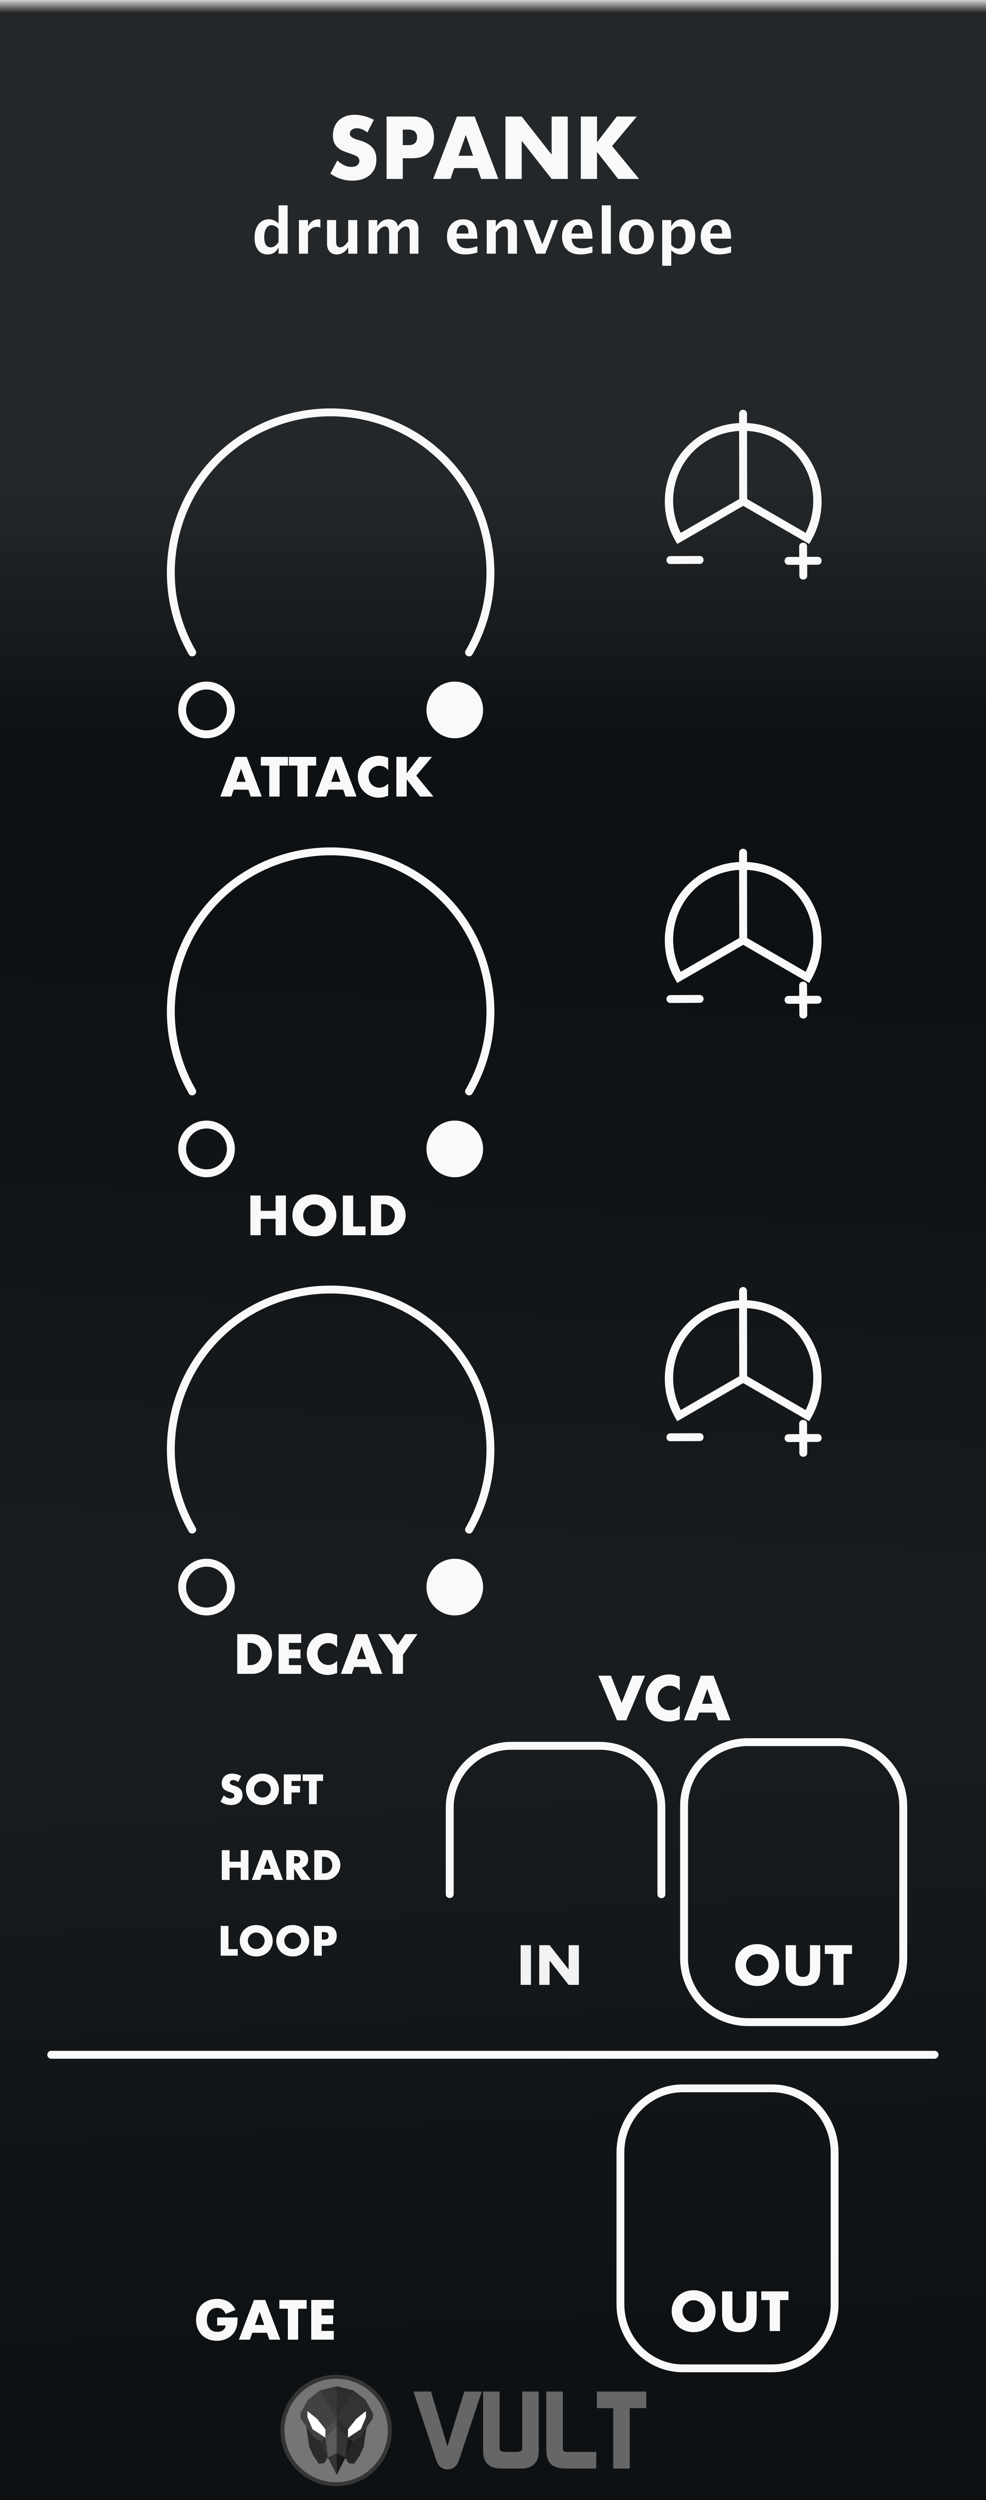 <svg width="150px" height="380px" version="1.1" xmlns="http://www.w3.org/2000/svg" xmlns:xlink="http://www.w3.org/1999/xlink" xml:space="preserve" xmlns:serif="http://www.serif.com/" style="fill-rule:evenodd;clip-rule:evenodd;stroke-linecap:round;stroke-miterlimit:10;">
  <rect width="100%" height="100%" fill="#808080" stroke="none"/>
  <defs>
    <linearGradient id="_Linear1" x1="0" y1="0" x2="1" y2="0" gradientUnits="userSpaceOnUse" gradientTransform="matrix(0.007,-37.899,37.899,0.007,75.283,112.195)">
      <stop offset="0" style="stop-color:rgb(13,13,13);stop-opacity:1"/>
      <stop offset="1" style="stop-color:rgb(38,38,38);stop-opacity:1"/>
    </linearGradient>
    <linearGradient id="_Linear2" x1="0" y1="0" x2="1" y2="0" gradientUnits="userSpaceOnUse" gradientTransform="matrix(-4.88,-92.58,92.58,-4.88,277.54,345.91)">
      <stop offset="0" style="stop-color:rgb(13,13,13);stop-opacity:1"/>
      <stop offset="1" style="stop-color:rgb(25,25,25);stop-opacity:1"/>
    </linearGradient>
    <linearGradient id="_Linear3" x1="0" y1="0" x2="1" y2="0" gradientUnits="userSpaceOnUse" gradientTransform="matrix(-4.75,94.86,-94.86,-4.75,277.54,158.47)">
      <stop offset="0" style="stop-color:rgb(13,13,13);stop-opacity:1"/>
      <stop offset="1" style="stop-color:rgb(25,25,25);stop-opacity:1"/>
    </linearGradient>
    <linearGradient id="_Linear4" x1="0" y1="0" x2="1" y2="0" gradientUnits="userSpaceOnUse" gradientTransform="matrix(1.15392e-16,-1.885,1.885,1.15392e-16,56.519,1.936)">
      <stop offset="0" style="stop-color:rgb(38,38,38);stop-opacity:1"/>
      <stop offset="1" style="stop-color:rgb(204,204,204);stop-opacity:1"/>
    </linearGradient>
  </defs>
  <g id="Panel">
    <g>
      <rect x="0" y="0" width="150" height="380" style="fill:url(#_Linear1);"/>
      <rect x="0" y="253.33" width="150" height="126.67" style="fill:url(#_Linear2);"/>
      <rect x="0" y="126.67" width="150" height="126.67" style="fill:url(#_Linear3);"/>
      <rect x="0" y="0" width="150" height="380" style="fill:rgb(16,53,80);fill-opacity:0.1;"/>
      <rect x="0" y="0" width="150" height="2" style="fill:url(#_Linear4);"/>
    </g>
    <g>
      <path d="M62.9,363.496l3.443,10.383c0.322,0.968 0.909,1.451 1.756,1.451c0.835,0 1.414,-0.476 1.737,-1.435l3.46,-10.398l-2.66,0l-2.574,8.318l-2.49,-8.318l-2.672,-0.001Zm10.598,0l0,8.793c0,0.736 0.078,1.265 0.234,1.588c0.423,0.881 1.214,1.32 2.373,1.32l3.243,0c1.126,0 1.912,-0.429 2.357,-1.287c0.168,-0.324 0.25,-0.87 0.25,-1.639l0,-8.775l-2.506,0l0,8.658l-0.018,0.084c-0.056,0.29 -0.34,0.436 -0.853,0.436l-1.705,0c-0.535,0 -0.826,-0.157 -0.87,-0.469l0,-8.709l-2.505,0Zm9.611,0l0,8.842c0,0.914 0.19,1.598 0.569,2.049c0.378,0.452 1.019,0.717 1.922,0.795c0.123,0.011 0.268,0.015 0.435,0.015l4.664,0l0.016,-2.523l-4.463,0c-0.424,0 -0.634,-0.178 -0.634,-0.535l0,-8.643l-2.509,0Zm7.69,0l0,2.525l2.49,0l0,9.176l2.508,0l0,-9.176l2.523,0l0,-2.525l-7.521,0Z" style="fill:rgb(102,102,102);fill-rule:nonzero;"/>
      <path d="M59.3,369.416c0,-4.509 -3.655,-8.165 -8.164,-8.165c-4.509,0 -8.165,3.656 -8.165,8.165c0,4.509 3.656,8.165 8.165,8.165c4.509,0 8.164,-3.656 8.164,-8.165Z" style="fill:rgb(117,117,117);fill-rule:nonzero;stroke:rgb(53,53,53);stroke-width:0.61px;"/>
      <g>
        <path d="M49.32,374.389l0.553,-0.89l-1.064,-2.393l-2.216,-2.284l0.46,3.101l0.597,1.28l0.833,1.263l0.837,-0.077Z" style="fill:rgb(43,43,43);fill-rule:nonzero;"/>
        <path d="M53.05,374.399l-0.553,-0.891l1.064,-2.393l2.216,-2.284l-0.46,3.101l-0.597,1.28l-0.833,1.264l-0.837,-0.077Z" style="fill:rgb(38,38,38);fill-rule:nonzero;"/>
        <path d="M48.64,363.359l2.584,-0.661l0,13.448l-1.349,-2.651l-1.061,-2.385l-1.022,-0.581l-2.052,-2.921l-0.057,-0.775l1.148,-2.067l1.809,-1.407Z" style="fill:rgb(66,66,66);fill-rule:nonzero;"/>
        <path d="M53.8,363.359l-2.584,-0.66l0,13.448l1.35,-2.651l1.06,-2.385l1.023,-0.581l2.051,-2.921l0.058,-0.775l-1.149,-2.068l-1.809,-1.407Z" style="fill:rgb(51,51,51);fill-rule:nonzero;"/>
        <path d="M49.5,369.239l1.723,-1.685l0,1.23l-1.723,1.718l0,-1.263" style="fill:rgb(76,76,76);fill-rule:nonzero;"/>
        <path d="M51.22,368.779l-1.723,1.718l0.377,3.004l1.346,2.643l0,-7.365Z" style="fill:rgb(91,91,91);fill-rule:nonzero;"/>
        <path d="M51.22,376.149l-1.346,-2.643l1.346,-0.635l0,3.278Z" style="fill:rgb(51,51,51);fill-rule:nonzero;"/>
        <path d="M49.5,370.499l0,-1.264l-1.249,-1.579l-1.477,-1.19l-0.001,0.932l0.775,1.823l1.952,1.278Z" style="fill:white;fill-rule:nonzero;"/>
        <path d="M52.94,369.239l-1.722,-1.684l0,1.23l1.722,1.718l0,-1.264" style="fill:rgb(45,45,45);fill-rule:nonzero;"/>
        <path d="M51.22,368.779l1.722,1.718l-0.376,3.004l-1.347,2.643l0.001,-7.365Z" style="fill:rgb(53,53,53);fill-rule:nonzero;"/>
        <path d="M51.22,376.149l1.347,-2.643l-1.346,-0.635l-0.001,3.278Z" style="fill:rgb(25,25,25);fill-rule:nonzero;"/>
        <path d="M52.94,370.499l0,-1.264l1.249,-1.579l1.478,-1.19l0.001,0.932l-0.775,1.823l-1.953,1.278Z" style="fill:white;fill-rule:nonzero;"/>
        <path d="M48.65,363.339l2.566,4.216l-0.005,-4.87" style="fill:rgb(56,56,56);fill-rule:nonzero;"/>
        <path d="M53.78,363.339l-2.566,4.215l0.006,-4.87" style="fill:rgb(45,45,45);fill-rule:nonzero;"/>
        <path d="M48.81,371.109l0.688,-0.61l0.375,3.006l-1.063,-2.396Z" style="fill:rgb(51,51,51);fill-rule:nonzero;"/>
        <path d="M53.63,371.129l-0.688,-0.61l-0.375,3.006l1.063,-2.396Z" style="fill:rgb(28,28,28);fill-rule:nonzero;"/>
      </g>
    </g>
    <path d="M117.468,317.41c5.235,0 9.499,4.364 9.499,9.723l0,23.115c0,5.359 -4.264,9.72 -9.499,9.72l-13.584,0c-5.237,0 -9.498,-4.361 -9.498,-9.72l0,-23.115c0,-5.359 4.261,-9.723 9.498,-9.723l13.584,0Z" style="fill:none;stroke:rgb(249,249,249);stroke-width:1.19px;stroke-miterlimit:4;"/>
    <g>
      <path d="M50.3,195.4c-5.706,0 -11.412,1.934 -16.027,5.805c-9.229,7.745 -11.587,21.128 -5.564,31.564c0.391,0.722 1.468,0.101 1.039,-0.6c-5.733,-9.934 -3.488,-22.672 5.296,-30.045c8.786,-7.369 21.725,-7.369 30.511,0c8.785,7.373 11.029,20.111 5.296,30.045c-0.429,0.701 0.648,1.322 1.039,0.6c6.023,-10.436 3.666,-23.819 -5.564,-31.564c-4.615,-3.871 -10.32,-5.805 -16.025,-5.805l-0.001,0Zm-18.883,41.52c-2.371,0 -4.307,1.936 -4.307,4.307c0,2.371 1.936,4.304 4.307,4.304c2.371,0 4.307,-1.933 4.307,-4.304c0,-2.371 -1.936,-4.307 -4.307,-4.307Zm37.766,0c-2.371,0 -4.305,1.934 -4.305,4.305c0,2.371 1.934,4.306 4.305,4.306c2.371,0 4.307,-1.935 4.307,-4.306c0,-2.371 -1.936,-4.305 -4.307,-4.305Zm-37.766,1.199c1.722,0 3.105,1.385 3.105,3.108c0,1.722 -1.383,3.105 -3.105,3.105c-1.723,0 -3.106,-1.383 -3.106,-3.105c0,-1.723 1.383,-3.108 3.106,-3.108Z" style="fill:rgb(249,249,249);fill-rule:nonzero;"/>
      <path d="M113.03,195.61c-0.332,0.006 -0.596,0.28 -0.59,0.611l0,1.409c-2.52,0.129 -5.006,1.042 -7.047,2.755c-4.419,3.708 -5.55,10.112 -2.668,15.105l0.301,0.52l10.035,-5.793l10.035,5.793l0.301,-0.52c2.882,-4.993 1.752,-11.398 -2.668,-15.105c-2.052,-1.722 -4.555,-2.636 -7.09,-2.757l0,-1.411c0,-0.338 -0.271,-0.612 -0.609,-0.607l0,0Zm-0.586,3.219l0.019,10.35l-8.902,5.14c-2.21,-4.402 -1.209,-9.813 2.605,-13.014c1.819,-1.527 4.032,-2.348 6.278,-2.476l0,0Zm1.199,0c2.26,0.121 4.488,0.94 6.317,2.476c3.815,3.201 4.813,8.612 2.603,13.014l-8.902,-5.14l-0.018,-10.35Zm7.933,17.562l0.01,1.582l-1.606,0.008c-0.831,-0.028 -0.825,1.235 0.01,1.199l1.606,-0.008l0.01,1.629c-0.026,0.831 1.236,0.822 1.199,-0.008l-0.01,-1.625l1.603,-0.008c0.801,-0.004 0.795,-1.205 -0.01,-1.201l-1.605,0.008l-0.01,-1.584c0,-0.771 -1.197,-0.756 -1.197,0.008l0,0Zm-15.172,1.445l-4.415,0.02c-0.8,0.004 -0.794,1.205 0.01,1.201l4.415,-0.022c0.83,0.028 0.824,-1.235 -0.01,-1.199Z" style="fill:rgb(249,249,249);fill-rule:nonzero;"/>
      <path d="M50.3,62.077c-5.706,0 -11.412,1.934 -16.027,5.805c-9.229,7.745 -11.587,21.128 -5.564,31.564c0.391,0.722 1.468,0.101 1.039,-0.6c-5.733,-9.934 -3.488,-22.672 5.296,-30.045c8.786,-7.369 21.725,-7.369 30.511,0c8.785,7.373 11.029,20.111 5.296,30.045c-0.429,0.701 0.648,1.322 1.039,0.6c6.023,-10.436 3.666,-23.819 -5.564,-31.564c-4.615,-3.871 -10.32,-5.805 -16.025,-5.805l-0.001,0Zm-18.883,41.52c-2.371,0 -4.307,1.936 -4.307,4.307c0,2.371 1.936,4.304 4.307,4.304c2.371,0 4.307,-1.933 4.307,-4.304c0,-2.371 -1.936,-4.307 -4.307,-4.307Zm37.766,0c-2.371,0 -4.305,1.934 -4.305,4.305c0,2.371 1.934,4.306 4.305,4.306c2.371,0 4.307,-1.935 4.307,-4.306c0,-2.371 -1.936,-4.305 -4.307,-4.305Zm-37.766,1.199c1.722,0 3.105,1.385 3.105,3.108c0,1.722 -1.383,3.105 -3.105,3.105c-1.723,0 -3.106,-1.383 -3.106,-3.105c0,-1.723 1.383,-3.108 3.106,-3.108Z" style="fill:rgb(249,249,249);fill-rule:nonzero;"/>
      <path d="M113.03,62.28c-0.332,0.006 -0.596,0.279 -0.59,0.611l0,1.409c-2.52,0.129 -5.006,1.042 -7.047,2.755c-4.419,3.708 -5.55,10.112 -2.668,15.105l0.301,0.52l10.035,-5.793l10.035,5.793l0.301,-0.52c2.882,-4.993 1.752,-11.398 -2.668,-15.105c-2.052,-1.722 -4.555,-2.636 -7.09,-2.757l0,-1.411c0,-0.338 -0.271,-0.612 -0.609,-0.607l0,0Zm-0.586,3.219l0.019,10.35l-8.902,5.14c-2.21,-4.402 -1.209,-9.813 2.605,-13.014c1.819,-1.527 4.032,-2.348 6.278,-2.476l0,0Zm1.199,0c2.26,0.121 4.488,0.94 6.317,2.476c3.815,3.201 4.813,8.612 2.603,13.014l-8.902,-5.14l-0.018,-10.35Zm7.933,17.562l0.01,1.582l-1.606,0.008c-0.831,-0.028 -0.825,1.235 0.01,1.199l1.606,-0.008l0.01,1.629c-0.026,0.831 1.236,0.822 1.199,-0.008l-0.01,-1.625l1.603,-0.008c0.801,-0.004 0.795,-1.205 -0.01,-1.201l-1.605,0.008l-0.01,-1.584c0,-0.771 -1.197,-0.756 -1.197,0.008l0,0Zm-15.172,1.445l-4.415,0.02c-0.8,0.004 -0.794,1.205 0.01,1.201l4.415,-0.022c0.83,0.028 0.824,-1.235 -0.01,-1.199Z" style="fill:rgb(249,249,249);fill-rule:nonzero;"/>
    </g>
    <g>
      <path d="M42.375,38.559l0,-0.963c-0.353,0.72 -0.911,1.08 -1.671,1.08c-0.615,0 -1.097,-0.226 -1.448,-0.676c-0.35,-0.45 -0.526,-1.069 -0.526,-1.857c0,-0.857 0.198,-1.539 0.594,-2.049c0.395,-0.509 0.926,-0.763 1.595,-0.763c0.533,0 1.019,0.211 1.456,0.633l0,-2.756l1.383,0l0,7.351l-1.383,0Zm0,-3.775c-0.332,-0.373 -0.687,-0.56 -1.066,-0.56c-0.339,0 -0.609,0.164 -0.81,0.49c-0.202,0.326 -0.303,0.763 -0.303,1.313c0,1.046 0.336,1.569 1.006,1.569c0.41,0 0.801,-0.263 1.173,-0.787l0,-2.025Z" style="fill:rgb(249,249,249);fill-rule:nonzero;"/>
      <path d="M45.475,38.559l0,-5.112l1.379,0l0,0.964c0.357,-0.72 0.9,-1.08 1.629,-1.08c0.087,0 0.172,0.009 0.257,0.027l0,1.23c-0.196,-0.071 -0.378,-0.107 -0.546,-0.107c-0.549,0 -0.996,0.278 -1.34,0.833l0,3.245l-1.379,0Z" style="fill:rgb(249,249,249);fill-rule:nonzero;"/>
      <path d="M52.972,38.559l0,-0.963c-0.448,0.72 -1.029,1.08 -1.742,1.08c-0.456,0 -0.816,-0.144 -1.08,-0.433c-0.264,-0.29 -0.396,-0.683 -0.396,-1.183l0,-3.613l1.378,0l0,3.273c0,0.58 0.194,0.87 0.582,0.87c0.435,0 0.854,-0.308 1.258,-0.926l0,-3.217l1.377,0l0,5.112l-1.377,0Z" style="fill:rgb(249,249,249);fill-rule:nonzero;"/>
      <path d="M56.072,38.559l0,-5.112l1.322,0l0,0.964c0.403,-0.72 0.977,-1.08 1.723,-1.08c0.384,0 0.701,0.094 0.949,0.284c0.248,0.189 0.401,0.455 0.457,0.796c0.477,-0.72 1.054,-1.08 1.731,-1.08c0.935,0 1.402,0.516 1.402,1.546l0,3.682l-1.323,0l0,-3.231c0,-0.605 -0.201,-0.908 -0.605,-0.908c-0.412,0 -0.815,0.298 -1.205,0.894l0,3.245l-1.323,0l0,-3.231c0,-0.608 -0.203,-0.912 -0.61,-0.912c-0.406,0 -0.805,0.299 -1.196,0.898l0,3.245l-1.322,0Z" style="fill:rgb(249,249,249);fill-rule:nonzero;"/>
      <path d="M72.622,38.387c-0.655,0.192 -1.275,0.289 -1.862,0.289c-0.853,0 -1.527,-0.243 -2.021,-0.727c-0.494,-0.484 -0.74,-1.145 -0.74,-1.983c0,-0.792 0.226,-1.428 0.677,-1.911c0.452,-0.483 1.048,-0.724 1.791,-0.724c0.747,0 1.293,0.236 1.639,0.707c0.344,0.472 0.516,1.219 0.516,2.239l-3.171,0c0.093,0.976 0.629,1.463 1.606,1.463c0.463,0 0.984,-0.107 1.565,-0.321l0,0.968Zm-3.189,-2.887l1.834,0c0,-0.872 -0.28,-1.307 -0.843,-1.307c-0.57,0 -0.901,0.435 -0.991,1.307Z" style="fill:rgb(249,249,249);fill-rule:nonzero;"/>
      <path d="M74.046,38.559l0,-5.112l1.379,0l0,0.964c0.45,-0.72 1.03,-1.08 1.741,-1.08c0.456,0 0.816,0.144 1.079,0.433c0.264,0.289 0.396,0.683 0.396,1.183l0,3.612l-1.377,0l0,-3.273c0,-0.58 -0.193,-0.87 -0.578,-0.87c-0.437,0 -0.858,0.308 -1.261,0.927l0,3.216l-1.379,0Z" style="fill:rgb(249,249,249);fill-rule:nonzero;"/>
      <path d="M81.57,38.559l-1.951,-5.112l1.452,0l1.43,3.687l1.419,-3.687l0.997,0l-1.97,5.112l-1.377,0Z" style="fill:rgb(249,249,249);fill-rule:nonzero;"/>
      <path d="M90.127,38.387c-0.655,0.192 -1.276,0.289 -1.862,0.289c-0.854,0 -1.527,-0.243 -2.022,-0.727c-0.493,-0.484 -0.74,-1.145 -0.74,-1.983c0,-0.792 0.227,-1.428 0.678,-1.911c0.452,-0.483 1.048,-0.724 1.79,-0.724c0.748,0 1.294,0.236 1.639,0.707c0.344,0.472 0.517,1.219 0.517,2.239l-3.171,0c0.093,0.976 0.629,1.463 1.606,1.463c0.463,0 0.984,-0.107 1.565,-0.321l0,0.968Zm-3.189,-2.887l1.834,0c0,-0.872 -0.281,-1.307 -0.843,-1.307c-0.571,0 -0.901,0.435 -0.991,1.307Z" style="fill:rgb(249,249,249);fill-rule:nonzero;"/>
    </g>
    <rect x="91.551" y="31.208" width="1.379" height="7.351" style="fill:rgb(249,249,249);"/>
    <g>
      <path d="M96.798,38.676c-0.798,0 -1.431,-0.242 -1.902,-0.725c-0.47,-0.482 -0.705,-1.131 -0.705,-1.948c0,-0.826 0.237,-1.477 0.71,-1.955c0.473,-0.478 1.116,-0.717 1.929,-0.717c0.816,0 1.461,0.239 1.934,0.717c0.474,0.478 0.711,1.126 0.711,1.946c0,0.838 -0.237,1.495 -0.713,1.969c-0.474,0.475 -1.129,0.713 -1.964,0.713Zm0.024,-0.862c0.79,0 1.186,-0.607 1.186,-1.82c0,-0.556 -0.104,-0.994 -0.314,-1.317c-0.21,-0.323 -0.498,-0.484 -0.864,-0.484c-0.363,0 -0.649,0.161 -0.859,0.484c-0.209,0.323 -0.314,0.764 -0.314,1.326c0,0.556 0.105,0.997 0.312,1.323c0.208,0.326 0.493,0.488 0.853,0.488Z" style="fill:rgb(249,249,249);fill-rule:nonzero;"/>
      <path d="M100.74,40.398l0,-6.951l1.379,0l0,0.964c0.353,-0.72 0.91,-1.08 1.67,-1.08c0.614,0 1.098,0.225 1.451,0.675c0.351,0.45 0.528,1.07 0.528,1.857c0,0.857 -0.199,1.54 -0.596,2.049c-0.397,0.509 -0.929,0.764 -1.596,0.764c-0.537,0 -1.023,-0.211 -1.457,-0.634l0,2.356l-1.379,0Zm1.379,-3.175c0.334,0.373 0.691,0.559 1.07,0.559c0.338,0 0.608,-0.164 0.81,-0.491c0.201,-0.327 0.303,-0.765 0.303,-1.311c0,-1.046 -0.337,-1.569 -1.01,-1.569c-0.407,0 -0.799,0.262 -1.173,0.787l0,2.025Z" style="fill:rgb(249,249,249);fill-rule:nonzero;"/>
      <path d="M111.22,38.387c-0.656,0.192 -1.276,0.289 -1.863,0.289c-0.853,0 -1.526,-0.243 -2.02,-0.727c-0.493,-0.484 -0.74,-1.145 -0.74,-1.983c0,-0.792 0.226,-1.428 0.677,-1.911c0.452,-0.483 1.048,-0.724 1.79,-0.724c0.748,0 1.294,0.236 1.639,0.707c0.344,0.472 0.517,1.219 0.517,2.239l-3.171,0c0.093,0.976 0.629,1.463 1.606,1.463c0.463,0 0.985,-0.107 1.565,-0.321l0,0.968Zm-3.189,-2.887l1.834,0c0,-0.872 -0.281,-1.307 -0.843,-1.307c-0.571,0 -0.901,0.435 -0.991,1.307Z" style="fill:rgb(249,249,249);fill-rule:nonzero;"/>
      <path d="M55.89,20.137c-0.268,-0.217 -0.537,-0.38 -0.804,-0.483c-0.269,-0.106 -0.529,-0.158 -0.781,-0.158c-0.318,0 -0.578,0.075 -0.779,0.227c-0.201,0.15 -0.302,0.347 -0.302,0.591c0,0.168 0.05,0.305 0.15,0.414c0.101,0.11 0.233,0.204 0.397,0.284c0.164,0.08 0.348,0.149 0.553,0.208c0.206,0.059 0.409,0.121 0.611,0.188c0.805,0.269 1.393,0.627 1.768,1.076c0.372,0.449 0.559,1.033 0.559,1.754c0,0.488 -0.083,0.927 -0.245,1.321c-0.164,0.395 -0.404,0.733 -0.718,1.013c-0.314,0.281 -0.699,0.499 -1.157,0.655c-0.457,0.154 -0.975,0.232 -1.554,0.232c-1.198,0 -2.31,-0.356 -3.333,-1.069l1.056,-1.988c0.369,0.328 0.734,0.57 1.095,0.73c0.361,0.16 0.716,0.238 1.069,0.238c0.403,0 0.702,-0.092 0.899,-0.276c0.197,-0.185 0.296,-0.394 0.296,-0.63c0,-0.142 -0.025,-0.265 -0.075,-0.37c-0.05,-0.105 -0.134,-0.201 -0.251,-0.289c-0.119,-0.089 -0.271,-0.17 -0.46,-0.246c-0.189,-0.075 -0.417,-0.159 -0.686,-0.251c-0.318,-0.101 -0.631,-0.211 -0.937,-0.334c-0.305,-0.121 -0.578,-0.282 -0.817,-0.483c-0.24,-0.203 -0.433,-0.456 -0.579,-0.762c-0.147,-0.307 -0.22,-0.694 -0.22,-1.163c0,-0.47 0.077,-0.896 0.233,-1.277c0.155,-0.383 0.373,-0.709 0.654,-0.982c0.281,-0.272 0.625,-0.483 1.031,-0.635c0.407,-0.151 0.862,-0.227 1.365,-0.227c0.47,0 0.96,0.066 1.472,0.196c0.511,0.129 1.002,0.32 1.472,0.571l-0.982,1.925Z" style="fill:rgb(249,249,249);fill-rule:nonzero;"/>
      <path d="M61.275,22.062l0.818,0c0.906,0 1.358,-0.393 1.358,-1.182c0,-0.788 -0.452,-1.182 -1.358,-1.182l-0.818,0l0,2.364Zm0,5.133l-2.465,0l0,-9.485l3.923,0c1.066,0 1.881,0.276 2.447,0.83c0.566,0.553 0.85,1.333 0.85,2.34c0,1.006 -0.284,1.786 -0.85,2.339c-0.566,0.554 -1.381,0.831 -2.447,0.831l-1.458,0l0,3.145Z" style="fill:rgb(249,249,249);fill-rule:nonzero;"/>
      <path d="M71.968,23.672l-1.107,-3.157l-1.107,3.157l2.214,0Zm0.654,1.875l-3.523,0l-0.566,1.648l-2.63,0l3.611,-9.485l2.692,0l3.611,9.485l-2.629,0l-0.566,-1.648Z" style="fill:rgb(249,249,249);fill-rule:nonzero;"/>
      <path d="M76.898,27.195l0,-9.485l2.467,0l4.554,5.799l0,-5.799l2.452,0l0,9.485l-2.452,0l-4.554,-5.799l0,5.799l-2.467,0Z" style="fill:rgb(249,249,249);fill-rule:nonzero;"/>
      <path d="M90.825,21.622l3.006,-3.912l3.045,0l-3.761,4.49l4.113,4.995l-3.196,0l-3.207,-4.113l0,4.113l-2.465,0l0,-9.485l2.465,0l0,3.912Z" style="fill:rgb(249,249,249);fill-rule:nonzero;"/>
      <path d="M57.613,114.87c-0.42,0 -0.824,0.08 -1.209,0.236c-0.384,0.156 -0.72,0.378 -1.012,0.659c-0.292,0.28 -0.525,0.612 -0.697,1c-0.172,0.388 -0.26,0.812 -0.26,1.277c0,0.464 0.088,0.891 0.264,1.283c0.176,0.392 0.409,0.732 0.701,1.016c0.292,0.285 0.628,0.51 1.008,0.666c0.381,0.156 0.781,0.234 1.197,0.234c0.204,0 0.407,-0.019 0.615,-0.059c0.208,-0.04 0.432,-0.105 0.672,-0.189l0.162,-0.055l0,-1.857c-0.401,0.428 -0.853,0.64 -1.353,0.64c-0.228,0 -0.445,-0.044 -0.641,-0.128c-0.196,-0.084 -0.366,-0.204 -0.515,-0.352c-0.148,-0.148 -0.262,-0.323 -0.346,-0.527c-0.084,-0.204 -0.123,-0.424 -0.123,-0.664c0,-0.237 0.039,-0.455 0.123,-0.659c0.084,-0.204 0.196,-0.375 0.34,-0.523c0.145,-0.148 0.317,-0.264 0.517,-0.348c0.2,-0.084 0.417,-0.129 0.653,-0.129c0.532,0 0.98,0.22 1.345,0.664l0,-1.873c-0.257,-0.108 -0.502,-0.184 -0.734,-0.236c-0.232,-0.052 -0.467,-0.076 -0.707,-0.076l0,0Zm-21.801,0.17l-2.297,6.033l1.672,0l0.361,-1.049l2.241,0l0.359,1.049l1.674,0l-2.297,-6.033l-1.713,0Zm3.865,0l0,1.328l1.289,0l0,4.705l1.569,0l0,-4.705l1.287,0l0,-1.328l-4.145,0Zm4.274,0l0,1.328l1.289,0l0,4.705l1.568,0l0,-4.705l1.289,0l0,-1.328l-4.146,0Zm6.283,0l-2.297,6.033l1.672,0l0.361,-1.049l2.24,0l0.36,1.049l1.673,0l-2.296,-6.033l-1.713,0Zm10.068,0l0,6.033l1.568,0l0,-2.615l2.041,2.615l2.031,0l-2.617,-3.178l2.395,-2.855l-1.938,0l-1.912,2.488l0,-2.488l-1.568,0Zm-23.635,1.783l0.705,2.01l-1.408,0l0.703,-2.01Zm14.422,0l0.705,2.01l-1.408,0l0.703,-2.01Z" style="fill:rgb(249,249,249);fill-rule:nonzero;"/>
      <path d="M47.822,181.54c-0.492,0 -0.94,0.08 -1.348,0.244c-0.409,0.164 -0.76,0.389 -1.052,0.678c-0.292,0.288 -0.524,0.624 -0.688,1.012c-0.164,0.388 -0.248,0.803 -0.248,1.252c0,0.448 0.084,0.864 0.248,1.252c0.164,0.388 0.396,0.723 0.688,1.011c0.292,0.289 0.643,0.514 1.052,0.678c0.408,0.164 0.856,0.244 1.348,0.244c0.484,0 0.934,-0.08 1.346,-0.244c0.412,-0.164 0.764,-0.389 1.06,-0.678c0.296,-0.288 0.528,-0.623 0.692,-1.011c0.165,-0.388 0.25,-0.804 0.25,-1.252c0,-0.449 -0.085,-0.864 -0.25,-1.252c-0.164,-0.388 -0.396,-0.724 -0.692,-1.012c-0.296,-0.289 -0.648,-0.514 -1.06,-0.678c-0.412,-0.164 -0.862,-0.244 -1.346,-0.244Zm-9.73,0.168l0,6.035l1.568,0l0,-2.488l2.266,0l0,2.488l1.566,0l0,-6.035l-1.566,0l0,2.328l-2.266,0l0,-2.328l-1.568,0Zm14.068,0l0,6.035l3.449,0l0,-1.33l-1.879,0l0,-4.705l-1.571,0Zm4.26,0l0,6.035l2.321,0c0.416,0 0.804,-0.084 1.164,-0.248c0.36,-0.164 0.676,-0.389 0.945,-0.666c0.268,-0.276 0.479,-0.599 0.631,-0.963c0.152,-0.364 0.228,-0.744 0.228,-1.14c0,-0.401 -0.076,-0.785 -0.232,-1.149c-0.156,-0.364 -0.367,-0.685 -0.635,-0.961c-0.269,-0.276 -0.585,-0.496 -0.945,-0.66c-0.36,-0.164 -0.744,-0.248 -1.156,-0.248l-2.321,0l0,0Zm1.567,1.328l0.361,0c0.268,0 0.509,0.045 0.721,0.129c0.212,0.084 0.391,0.204 0.539,0.352c0.148,0.148 0.26,0.329 0.34,0.537c0.08,0.208 0.121,0.431 0.121,0.672c0,0.244 -0.041,0.471 -0.117,0.675c-0.076,0.204 -0.188,0.386 -0.336,0.534c-0.148,0.148 -0.327,0.267 -0.539,0.351c-0.212,0.084 -0.457,0.127 -0.729,0.127l-0.361,0l0,-3.377l0,0Zm-10.164,0.025c0.228,0 0.448,0.039 0.652,0.123c0.205,0.084 0.389,0.2 0.545,0.348c0.156,0.148 0.281,0.325 0.373,0.529c0.092,0.204 0.135,0.424 0.135,0.665c0,0.24 -0.043,0.46 -0.135,0.664c-0.092,0.204 -0.217,0.381 -0.373,0.529c-0.156,0.148 -0.34,0.264 -0.545,0.348c-0.204,0.084 -0.424,0.123 -0.652,0.123c-0.228,0 -0.447,-0.039 -0.651,-0.123c-0.204,-0.084 -0.385,-0.2 -0.541,-0.348c-0.156,-0.148 -0.275,-0.325 -0.367,-0.529c-0.092,-0.204 -0.137,-0.424 -0.137,-0.664c0,-0.241 0.045,-0.461 0.137,-0.665c0.092,-0.204 0.211,-0.381 0.367,-0.529c0.156,-0.148 0.337,-0.264 0.541,-0.348c0.204,-0.083 0.423,-0.123 0.651,-0.123Z" style="fill:rgb(249,249,249);fill-rule:nonzero;"/>
      <path d="M49.85,248.21c-0.42,0 -0.824,0.08 -1.209,0.236c-0.384,0.156 -0.72,0.376 -1.012,0.657c-0.292,0.28 -0.525,0.612 -0.697,1c-0.172,0.388 -0.26,0.812 -0.26,1.277c0,0.464 0.088,0.891 0.264,1.283c0.176,0.392 0.409,0.734 0.701,1.018c0.292,0.285 0.628,0.508 1.008,0.664c0.381,0.156 0.781,0.236 1.197,0.236c0.204,0 0.407,-0.02 0.615,-0.06c0.208,-0.04 0.432,-0.104 0.672,-0.188l0.16,-0.057l0,-1.855c-0.4,0.428 -0.851,0.639 -1.351,0.639c-0.228,0 -0.445,-0.043 -0.641,-0.127c-0.196,-0.084 -0.369,-0.206 -0.517,-0.354c-0.148,-0.148 -0.26,-0.323 -0.344,-0.527c-0.084,-0.204 -0.123,-0.424 -0.123,-0.664c0,-0.237 0.039,-0.453 0.123,-0.657c0.084,-0.204 0.196,-0.377 0.34,-0.525c0.144,-0.148 0.317,-0.264 0.517,-0.348c0.2,-0.084 0.417,-0.127 0.653,-0.127c0.532,0 0.979,0.221 1.343,0.665l0,-1.873c-0.256,-0.108 -0.5,-0.185 -0.732,-0.237c-0.232,-0.052 -0.467,-0.076 -0.707,-0.076l0,0Zm-13.758,0.168l0,6.035l2.32,0c0.416,0 0.803,-0.084 1.164,-0.248c0.36,-0.164 0.678,-0.389 0.946,-0.666c0.268,-0.276 0.479,-0.599 0.631,-0.963c0.152,-0.364 0.228,-0.744 0.228,-1.14c0,-0.401 -0.076,-0.785 -0.232,-1.149c-0.156,-0.364 -0.367,-0.685 -0.635,-0.961c-0.268,-0.276 -0.585,-0.496 -0.945,-0.66c-0.361,-0.164 -0.745,-0.248 -1.157,-0.248l-2.32,0l0,0Zm6.291,0l0,6.035l3.432,0l0,-1.33l-1.866,0l0,-1.039l1.762,0l0,-1.328l-1.762,0l0,-1.01l1.866,0l0,-1.328l-3.432,0Zm11.764,0l-2.297,6.035l1.672,0l0.361,-1.049l2.241,0l0.361,1.049l1.672,0l-2.297,-6.035l-1.713,0l0,0Zm3.385,0l2.201,3.139l0,2.896l1.57,0l0,-2.896l2.209,-3.139l-1.873,0l-1.113,1.648l-1.121,-1.648l-1.873,0l0,0Zm-19.871,1.328l0.359,0c0.268,0 0.509,0.045 0.721,0.129c0.212,0.084 0.391,0.204 0.539,0.352c0.149,0.148 0.262,0.329 0.342,0.537c0.08,0.208 0.119,0.431 0.119,0.672c0,0.244 -0.039,0.471 -0.115,0.675c-0.076,0.204 -0.189,0.386 -0.338,0.534c-0.148,0.148 -0.327,0.267 -0.539,0.351c-0.212,0.084 -0.457,0.127 -0.729,0.127l-0.359,0l0,-3.377l0,0Zm17.344,0.457l0.703,2.01l-1.408,0l0.705,-2.01Z" style="fill:rgb(249,249,249);fill-rule:nonzero;"/>
      <path d="M50.3,128.8c-5.706,0 -11.412,1.934 -16.027,5.805c-9.229,7.745 -11.587,21.128 -5.564,31.564c0.391,0.722 1.468,0.101 1.039,-0.6c-5.733,-9.934 -3.488,-22.672 5.296,-30.045c8.786,-7.369 21.725,-7.369 30.511,0c8.785,7.373 11.029,20.111 5.296,30.045c-0.429,0.701 0.648,1.322 1.039,0.6c6.023,-10.436 3.666,-23.819 -5.564,-31.564c-4.615,-3.871 -10.32,-5.805 -16.025,-5.805l-0.001,0Zm-18.883,41.52c-2.371,0 -4.307,1.936 -4.307,4.307c0,2.371 1.936,4.304 4.307,4.304c2.371,0 4.307,-1.933 4.307,-4.304c0,-2.371 -1.936,-4.307 -4.307,-4.307Zm37.766,0c-2.371,0 -4.305,1.934 -4.305,4.305c0,2.371 1.934,4.306 4.305,4.306c2.371,0 4.307,-1.935 4.307,-4.306c0,-2.371 -1.936,-4.305 -4.307,-4.305Zm-37.766,1.199c1.722,0 3.105,1.385 3.105,3.108c0,1.722 -1.383,3.105 -3.105,3.105c-1.723,0 -3.106,-1.383 -3.106,-3.105c0,-1.723 1.383,-3.108 3.106,-3.108Z" style="fill:rgb(249,249,249);fill-rule:nonzero;"/>
      <path d="M113.03,129c-0.332,0.006 -0.596,0.28 -0.59,0.611l0,1.409c-2.52,0.129 -5.006,1.042 -7.047,2.755c-4.419,3.708 -5.55,10.112 -2.668,15.105l0.301,0.52l10.035,-5.793l10.035,5.793l0.301,-0.52c2.882,-4.993 1.752,-11.398 -2.668,-15.105c-2.052,-1.722 -4.555,-2.636 -7.09,-2.757l0,-1.411c0,-0.338 -0.271,-0.612 -0.609,-0.607l0,0Zm-0.586,3.219l0.019,10.35l-8.902,5.14c-2.21,-4.402 -1.209,-9.813 2.605,-13.014c1.819,-1.527 4.032,-2.348 6.278,-2.476l0,0Zm1.199,0c2.26,0.121 4.488,0.94 6.317,2.476c3.815,3.201 4.813,8.612 2.603,13.014l-8.902,-5.14l-0.018,-10.35Zm7.933,17.562l0.01,1.582l-1.606,0.008c-0.831,-0.028 -0.825,1.235 0.01,1.199l1.606,-0.008l0.01,1.629c-0.026,0.831 1.236,0.822 1.199,-0.008l-0.01,-1.625l1.603,-0.008c0.801,-0.004 0.795,-1.205 -0.01,-1.201l-1.605,0.008l-0.01,-1.584c0,-0.771 -1.197,-0.756 -1.197,0.008l0,0Zm-15.172,1.445l-4.415,0.02c-0.8,0.004 -0.794,1.205 0.01,1.201l4.415,-0.022c0.83,0.028 0.824,-1.235 -0.01,-1.199Z" style="fill:rgb(249,249,249);fill-rule:nonzero;"/>
    </g>
    <path d="M7.796,312.31l134.38,0" style="fill:none;stroke:rgb(249,249,249);stroke-width:1.2px;stroke-miterlimit:4;"/>
    <path d="M105.52,348.1c-0.492,0 -0.942,0.08 -1.35,0.244c-0.408,0.16 -0.76,0.389 -1.052,0.678c-0.292,0.288 -0.524,0.624 -0.688,1.008c-0.164,0.388 -0.248,0.805 -0.248,1.254c0,0.448 0.084,0.868 0.248,1.252c0.164,0.388 0.396,0.723 0.688,1.011c0.292,0.289 0.644,0.512 1.052,0.676c0.408,0.164 0.858,0.244 1.35,0.244c0.485,0 0.932,-0.08 1.34,-0.244c0.412,-0.164 0.764,-0.387 1.06,-0.676c0.296,-0.288 0.53,-0.623 0.694,-1.011c0.168,-0.384 0.248,-0.804 0.248,-1.252c0,-0.449 -0.08,-0.866 -0.248,-1.254c-0.164,-0.384 -0.398,-0.72 -0.694,-1.008c-0.296,-0.289 -0.648,-0.518 -1.06,-0.678c-0.408,-0.164 -0.855,-0.244 -1.34,-0.244Zm4.334,0.168l0,3.494c0,0.94 0.214,1.626 0.646,2.059c0.433,0.432 1.095,0.646 1.987,0.646c0.889,0 1.548,-0.214 1.98,-0.646c0.428,-0.433 0.645,-1.119 0.645,-2.059l0,-3.494l-1.561,0l0,3.279c0,0.176 -0.008,0.355 -0.019,0.539c-0.016,0.184 -0.057,0.352 -0.125,0.5c-0.072,0.148 -0.176,0.274 -0.317,0.366c-0.14,0.092 -0.343,0.138 -0.603,0.138c-0.26,0 -0.466,-0.046 -0.61,-0.138c-0.144,-0.092 -0.246,-0.218 -0.314,-0.366c-0.068,-0.148 -0.109,-0.316 -0.121,-0.5c-0.012,-0.184 -0.02,-0.363 -0.02,-0.539l0,-3.279l-1.568,0Zm5.955,0l0,1.326l1.283,0l0,4.705l1.569,0l0,-4.705l1.289,0l0,-1.326l-4.141,0Zm-10.289,1.35c0.228,0 0.444,0.045 0.652,0.125c0.204,0.084 0.384,0.199 0.54,0.347c0.16,0.152 0.285,0.328 0.373,0.528c0.092,0.204 0.136,0.425 0.136,0.666c0,0.24 -0.044,0.464 -0.136,0.664c-0.088,0.204 -0.213,0.379 -0.373,0.527c-0.156,0.152 -0.336,0.264 -0.54,0.348c-0.208,0.084 -0.424,0.125 -0.652,0.125c-0.232,0 -0.448,-0.041 -0.652,-0.125c-0.208,-0.084 -0.389,-0.196 -0.541,-0.348c-0.156,-0.148 -0.279,-0.323 -0.367,-0.527c-0.092,-0.2 -0.137,-0.424 -0.137,-0.664c0,-0.241 0.045,-0.462 0.137,-0.666c0.088,-0.2 0.211,-0.376 0.367,-0.528c0.152,-0.148 0.333,-0.263 0.541,-0.347c0.204,-0.08 0.42,-0.125 0.652,-0.125Z" style="fill:rgb(249,249,249);fill-rule:nonzero;"/>
    <path d="M33.036,349.41c-0.484,0 -0.924,0.076 -1.32,0.232c-0.396,0.156 -0.734,0.372 -1.014,0.649c-0.28,0.276 -0.494,0.614 -0.646,1.006c-0.153,0.392 -0.231,0.824 -0.231,1.293c0,0.476 0.077,0.907 0.234,1.299c0.156,0.392 0.373,0.728 0.649,1.009c0.276,0.28 0.606,0.497 0.994,0.653c0.388,0.156 0.817,0.23 1.285,0.23c0.34,0 0.669,-0.043 0.977,-0.127c0.308,-0.084 0.592,-0.209 0.853,-0.373c0.26,-0.164 0.484,-0.362 0.676,-0.607c0.192,-0.244 0.343,-0.522 0.455,-0.838c0.08,-0.224 0.132,-0.467 0.16,-0.727c0.028,-0.26 0.041,-0.552 0.041,-0.873l-3.113,0l0,1.217l1.287,0c-0.028,0.176 -0.074,0.323 -0.15,0.447c-0.076,0.124 -0.169,0.225 -0.285,0.301c-0.116,0.076 -0.243,0.132 -0.387,0.168c-0.144,0.036 -0.293,0.053 -0.449,0.053c-0.26,0 -0.492,-0.045 -0.688,-0.133c-0.197,-0.088 -0.366,-0.213 -0.498,-0.373c-0.132,-0.16 -0.231,-0.347 -0.299,-0.567c-0.068,-0.22 -0.099,-0.456 -0.099,-0.712c0,-0.285 0.039,-0.542 0.115,-0.77c0.076,-0.228 0.184,-0.424 0.32,-0.588c0.136,-0.164 0.299,-0.287 0.492,-0.375c0.192,-0.088 0.405,-0.133 0.641,-0.133c0.284,0 0.536,0.073 0.756,0.217c0.22,0.144 0.401,0.379 0.541,0.711l1.488,-0.615c-0.276,-0.572 -0.652,-0.993 -1.129,-1.266c-0.476,-0.272 -1.028,-0.408 -1.656,-0.408l0,0Zm5.602,0.168l-2.297,6.035l1.674,0l0.359,-1.049l2.24,0l0.361,1.049l1.672,0l-2.297,-6.035l-1.712,0Zm3.867,0l0,1.33l1.287,0l0,4.705l1.568,0l0,-4.705l1.289,0l0,-1.33l-4.144,0Zm4.842,0l0,6.035l3.431,0l0,-1.328l-1.863,0l0,-1.041l1.76,0l0,-1.328l-1.76,0l0,-1.008l1.863,0l0,-1.33l-3.431,0Zm-7.854,1.785l0.705,2.01l-1.408,0l0.703,-2.01Z" style="fill:rgb(249,249,249);fill-rule:nonzero;"/>
    <path d="M127.69,264.79c5.359,0 9.723,4.364 9.723,9.723l0,23.115c0,5.359 -4.364,9.72 -9.723,9.72l-13.903,0c-5.36,0 -9.721,-4.361 -9.721,-9.72l0,-23.115c0,-5.359 4.361,-9.723 9.721,-9.723l13.903,0Z" style="fill:none;stroke:rgb(249,249,249);stroke-width:1.2px;stroke-miterlimit:4;"/>
    <path d="M79.206,295.65l0,6.035l1.568,0l0,-6.035l-1.568,0Zm2.832,0l0,6.035l1.57,0l0,-3.691l2.897,3.691l1.56,0l0,-6.035l-1.56,0l0,3.689l-2.897,-3.689l-1.57,0Z" style="fill:rgb(242,242,242);"/>
    <path d="M115.19,295.49c-0.492,0 -0.942,0.08 -1.35,0.244c-0.408,0.16 -0.76,0.389 -1.052,0.678c-0.292,0.288 -0.524,0.624 -0.688,1.008c-0.164,0.388 -0.248,0.805 -0.248,1.254c0,0.448 0.084,0.868 0.248,1.252c0.164,0.388 0.396,0.723 0.688,1.011c0.292,0.289 0.644,0.512 1.052,0.676c0.408,0.164 0.858,0.244 1.35,0.244c0.485,0 0.932,-0.08 1.34,-0.244c0.412,-0.164 0.764,-0.387 1.06,-0.676c0.296,-0.288 0.53,-0.623 0.694,-1.011c0.168,-0.384 0.248,-0.804 0.248,-1.252c0,-0.449 -0.08,-0.866 -0.248,-1.254c-0.164,-0.384 -0.398,-0.72 -0.694,-1.008c-0.296,-0.289 -0.648,-0.518 -1.06,-0.678c-0.408,-0.164 -0.855,-0.244 -1.34,-0.244Zm4.334,0.168l0,3.494c0,0.94 0.214,1.626 0.646,2.059c0.433,0.432 1.095,0.646 1.987,0.646c0.889,0 1.548,-0.214 1.98,-0.646c0.428,-0.433 0.645,-1.119 0.645,-2.059l0,-3.494l-1.561,0l0,3.279c0,0.176 -0.008,0.355 -0.019,0.539c-0.016,0.184 -0.057,0.352 -0.125,0.5c-0.072,0.148 -0.176,0.274 -0.317,0.366c-0.14,0.092 -0.343,0.138 -0.603,0.138c-0.26,0 -0.466,-0.046 -0.61,-0.138c-0.144,-0.092 -0.246,-0.218 -0.314,-0.366c-0.068,-0.148 -0.109,-0.316 -0.121,-0.5c-0.012,-0.184 -0.02,-0.363 -0.02,-0.539l0,-3.279l-1.568,0Zm5.955,0l0,1.326l1.283,0l0,4.705l1.569,0l0,-4.705l1.289,0l0,-1.326l-4.141,0Zm-10.289,1.35c0.228,0 0.444,0.045 0.652,0.125c0.204,0.084 0.384,0.199 0.54,0.347c0.16,0.152 0.285,0.328 0.373,0.528c0.092,0.204 0.136,0.425 0.136,0.666c0,0.24 -0.044,0.464 -0.136,0.664c-0.088,0.204 -0.213,0.379 -0.373,0.527c-0.156,0.152 -0.336,0.264 -0.54,0.348c-0.208,0.084 -0.424,0.125 -0.652,0.125c-0.232,0 -0.448,-0.041 -0.652,-0.125c-0.208,-0.084 -0.389,-0.196 -0.541,-0.348c-0.156,-0.148 -0.279,-0.323 -0.367,-0.527c-0.092,-0.2 -0.137,-0.424 -0.137,-0.664c0,-0.241 0.045,-0.462 0.137,-0.666c0.088,-0.2 0.211,-0.376 0.367,-0.528c0.152,-0.148 0.333,-0.263 0.541,-0.347c0.204,-0.08 0.42,-0.125 0.652,-0.125Z" style="fill:rgb(249,249,249);fill-rule:nonzero;"/>
    <path d="M77.805,264.748c-5.507,0 -9.988,4.482 -9.988,9.988l0,13.145c0,0.801 1.201,0.801 1.201,0l0,-13.145c0,-4.857 3.93,-8.789 8.787,-8.789l13.421,0c4.857,0 8.789,3.932 8.789,8.789l0,13.145c0,0.843 1.232,0.831 1.199,0l0,-13.145c0,-5.506 -4.481,-9.988 -9.988,-9.988l-13.421,0Z" style="fill:rgb(249,249,249);"/>
    <path d="M101.79,254.5c-0.472,0 -0.927,0.088 -1.356,0.264c-0.432,0.18 -0.812,0.424 -1.14,0.74c-0.328,0.312 -0.587,0.689 -0.783,1.125c-0.192,0.436 -0.293,0.911 -0.293,1.435c0,0.522 0.101,1.002 0.297,1.446c0.2,0.44 0.463,0.82 0.787,1.14c0.328,0.321 0.704,0.572 1.136,0.748c0.428,0.176 0.876,0.266 1.344,0.266c0.228,0 0.461,-0.02 0.694,-0.068c0.236,-0.044 0.487,-0.117 0.755,-0.209l0.18,-0.065l0,-2.088c-0.448,0.48 -0.954,0.721 -1.519,0.721c-0.26,0 -0.501,-0.049 -0.721,-0.145c-0.224,-0.096 -0.416,-0.228 -0.58,-0.396c-0.164,-0.168 -0.297,-0.364 -0.389,-0.592c-0.092,-0.228 -0.138,-0.482 -0.138,-0.75c0,-0.264 0.046,-0.51 0.138,-0.738c0.092,-0.228 0.221,-0.424 0.385,-0.588c0.16,-0.164 0.356,-0.297 0.58,-0.393c0.224,-0.096 0.468,-0.144 0.732,-0.144c0.601,0 1.104,0.252 1.512,0.748l0,-2.106c-0.288,-0.12 -0.562,-0.207 -0.822,-0.267c-0.261,-0.056 -0.527,-0.084 -0.799,-0.084l0,0Zm-10.771,0.187l2.854,6.788l1.404,0l2.861,-6.788l-1.916,0l-1.65,4.135l-1.635,-4.135l-1.918,0Zm15.605,0l-2.584,6.788l1.881,0l0.408,-1.18l2.518,0l0.408,1.18l1.881,0l-2.586,-6.788l-1.926,0Zm0.967,2.01l0.787,2.258l-1.58,0l0.793,-2.258Z" style="fill:rgb(249,249,249);fill-rule:nonzero;"/>
    <g>
      <path d="M34.923,282.96l1.701,0l0,-1.749l1.176,0l0,4.526l-1.176,0l0,-1.865l-1.701,0l0,1.865l-1.176,0l0,-4.526l1.176,0l0,1.749Z" style="fill:rgb(249,249,249);fill-rule:nonzero;"/>
      <path d="M41.206,284.05l-0.528,-1.505l-0.529,1.505l1.057,0Zm0.312,0.896l-1.681,0l-0.268,0.785l-1.256,0l1.724,-4.526l1.285,0l1.721,4.526l-1.253,0l-0.272,-0.785Z" style="fill:rgb(249,249,249);fill-rule:nonzero;"/>
      <path d="M44.735,283.23l0.22,0c0.232,0 0.413,-0.048 0.537,-0.144c0.124,-0.096 0.184,-0.236 0.184,-0.416c0,-0.181 -0.06,-0.317 -0.184,-0.413c-0.124,-0.096 -0.305,-0.144 -0.537,-0.144l-0.22,0l0,1.117Zm2.585,2.501l-1.464,0l-1.121,-1.741l0,1.741l-1.176,0l0,-4.526l1.829,0c0.252,0 0.472,0.04 0.66,0.112c0.188,0.076 0.344,0.176 0.464,0.304c0.124,0.128 0.216,0.276 0.276,0.444c0.064,0.168 0.096,0.348 0.096,0.541c0,0.344 -0.084,0.624 -0.252,0.836c-0.164,0.212 -0.408,0.36 -0.732,0.436l1.42,1.853Z" style="fill:rgb(249,249,249);fill-rule:nonzero;"/>
      <path d="M48.989,284.74l0.268,0c0.204,0 0.388,-0.032 0.548,-0.096c0.16,-0.064 0.296,-0.152 0.405,-0.264c0.108,-0.112 0.192,-0.244 0.252,-0.4c0.056,-0.152 0.088,-0.32 0.088,-0.504c0,-0.18 -0.032,-0.348 -0.092,-0.504c-0.06,-0.156 -0.144,-0.292 -0.256,-0.404c-0.109,-0.113 -0.245,-0.201 -0.405,-0.265c-0.16,-0.064 -0.34,-0.096 -0.54,-0.096l-0.268,0l0,2.533Zm-1.176,-3.529l1.74,0c0.308,0 0.596,0.064 0.865,0.188c0.272,0.124 0.508,0.288 0.708,0.496c0.204,0.204 0.364,0.444 0.48,0.721c0.116,0.272 0.172,0.56 0.172,0.86c0,0.296 -0.056,0.58 -0.172,0.852c-0.112,0.276 -0.272,0.516 -0.472,0.725c-0.204,0.208 -0.44,0.376 -0.708,0.5c-0.272,0.124 -0.561,0.184 -0.873,0.184l-1.74,0l0,-4.526Z" style="fill:rgb(249,249,249);fill-rule:nonzero;"/>
      <path d="M34.753,292.72l0,3.529l1.413,0l0,0.997l-2.589,0l0,-4.526l1.176,0Z" style="fill:rgb(249,249,249);fill-rule:nonzero;"/>
      <path d="M37.706,294.98c0,0.18 0.036,0.344 0.104,0.496c0.068,0.152 0.157,0.284 0.273,0.396c0.116,0.112 0.252,0.2 0.408,0.26c0.152,0.064 0.316,0.096 0.488,0.096c0.172,0 0.336,-0.032 0.488,-0.096c0.156,-0.06 0.292,-0.148 0.408,-0.26c0.12,-0.112 0.212,-0.244 0.28,-0.396c0.068,-0.152 0.1,-0.316 0.1,-0.496c0,-0.18 -0.032,-0.348 -0.1,-0.5c-0.068,-0.152 -0.16,-0.284 -0.28,-0.397c-0.116,-0.112 -0.252,-0.196 -0.408,-0.26c-0.152,-0.06 -0.316,-0.092 -0.488,-0.092c-0.172,0 -0.336,0.032 -0.488,0.092c-0.156,0.064 -0.292,0.148 -0.408,0.26c-0.116,0.113 -0.205,0.245 -0.273,0.397c-0.068,0.152 -0.104,0.32 -0.104,0.5Zm-1.228,0c0,-0.336 0.06,-0.648 0.184,-0.941c0.124,-0.288 0.296,-0.544 0.516,-0.76c0.22,-0.216 0.484,-0.384 0.789,-0.504c0.308,-0.124 0.644,-0.184 1.012,-0.184c0.364,0 0.7,0.06 1.008,0.184c0.308,0.12 0.573,0.288 0.793,0.504c0.224,0.216 0.396,0.472 0.52,0.76c0.124,0.293 0.188,0.605 0.188,0.941c0,0.336 -0.064,0.648 -0.188,0.936c-0.124,0.292 -0.296,0.544 -0.52,0.761c-0.22,0.216 -0.485,0.384 -0.793,0.508c-0.308,0.12 -0.644,0.18 -1.008,0.18c-0.368,0 -0.704,-0.06 -1.012,-0.18c-0.305,-0.124 -0.569,-0.292 -0.789,-0.508c-0.22,-0.217 -0.392,-0.469 -0.516,-0.761c-0.124,-0.288 -0.184,-0.6 -0.184,-0.936Z" style="fill:rgb(249,249,249);fill-rule:nonzero;"/>
      <path d="M43.257,294.98c0,0.18 0.032,0.344 0.1,0.496c0.068,0.152 0.16,0.284 0.276,0.396c0.116,0.112 0.252,0.2 0.408,0.26c0.152,0.064 0.316,0.096 0.488,0.096c0.172,0 0.336,-0.032 0.488,-0.096c0.153,-0.06 0.289,-0.148 0.409,-0.26c0.116,-0.112 0.212,-0.244 0.28,-0.396c0.068,-0.152 0.1,-0.316 0.1,-0.496c0,-0.18 -0.032,-0.348 -0.1,-0.5c-0.068,-0.152 -0.164,-0.284 -0.28,-0.397c-0.12,-0.112 -0.256,-0.196 -0.409,-0.26c-0.152,-0.06 -0.316,-0.092 -0.488,-0.092c-0.172,0 -0.336,0.032 -0.488,0.092c-0.156,0.064 -0.292,0.148 -0.408,0.26c-0.116,0.113 -0.208,0.245 -0.276,0.397c-0.068,0.152 -0.1,0.32 -0.1,0.5Zm-1.229,0c0,-0.336 0.06,-0.648 0.184,-0.941c0.124,-0.288 0.296,-0.544 0.516,-0.76c0.221,-0.216 0.485,-0.384 0.789,-0.504c0.308,-0.124 0.644,-0.184 1.012,-0.184c0.364,0 0.701,0.06 1.009,0.184c0.308,0.12 0.572,0.288 0.792,0.504c0.224,0.216 0.396,0.472 0.52,0.76c0.124,0.293 0.188,0.605 0.188,0.941c0,0.336 -0.064,0.648 -0.188,0.936c-0.124,0.292 -0.296,0.544 -0.52,0.761c-0.22,0.216 -0.484,0.384 -0.792,0.508c-0.308,0.12 -0.645,0.18 -1.009,0.18c-0.368,0 -0.704,-0.06 -1.012,-0.18c-0.304,-0.124 -0.568,-0.292 -0.789,-0.508c-0.22,-0.217 -0.392,-0.469 -0.516,-0.761c-0.124,-0.288 -0.184,-0.6 -0.184,-0.936Z" style="fill:rgb(249,249,249);fill-rule:nonzero;"/>
      <path d="M48.955,294.8l0.392,0c0.432,0 0.649,-0.188 0.649,-0.564c0,-0.377 -0.217,-0.565 -0.649,-0.565l-0.392,0l0,1.129Zm0,2.449l-1.176,0l0,-4.526l1.872,0c0.509,0 0.897,0.132 1.169,0.396c0.268,0.264 0.404,0.636 0.404,1.117c0,0.48 -0.136,0.852 -0.404,1.116c-0.272,0.264 -0.66,0.396 -1.169,0.396l-0.696,0l0,1.501Z" style="fill:rgb(249,249,249);fill-rule:nonzero;"/>
      <path d="M36.232,270.86c-0.128,-0.104 -0.256,-0.18 -0.384,-0.232c-0.128,-0.048 -0.253,-0.076 -0.373,-0.076c-0.152,0 -0.276,0.036 -0.372,0.108c-0.096,0.072 -0.144,0.168 -0.144,0.284c0,0.08 0.024,0.145 0.072,0.197c0.048,0.052 0.112,0.1 0.192,0.136c0.076,0.04 0.164,0.072 0.264,0.1c0.096,0.028 0.192,0.056 0.289,0.088c0.384,0.128 0.664,0.3 0.844,0.512c0.176,0.216 0.268,0.496 0.268,0.84c0,0.232 -0.04,0.44 -0.12,0.628c-0.076,0.189 -0.192,0.349 -0.34,0.485c-0.152,0.132 -0.336,0.236 -0.552,0.312c-0.217,0.072 -0.465,0.108 -0.741,0.108c-0.572,0 -1.104,-0.168 -1.592,-0.508l0.504,-0.949c0.176,0.156 0.352,0.272 0.524,0.348c0.172,0.076 0.34,0.116 0.508,0.116c0.192,0 0.336,-0.044 0.432,-0.132c0.092,-0.088 0.14,-0.188 0.14,-0.3c0,-0.068 -0.012,-0.128 -0.036,-0.18c-0.024,-0.048 -0.064,-0.096 -0.12,-0.136c-0.056,-0.044 -0.128,-0.08 -0.22,-0.116c-0.088,-0.036 -0.2,-0.076 -0.328,-0.12c-0.152,-0.048 -0.3,-0.104 -0.444,-0.16c-0.148,-0.06 -0.276,-0.136 -0.392,-0.232c-0.112,-0.096 -0.204,-0.216 -0.276,-0.36c-0.068,-0.148 -0.104,-0.332 -0.104,-0.557c0,-0.224 0.036,-0.428 0.112,-0.608c0.072,-0.184 0.176,-0.34 0.312,-0.468c0.132,-0.132 0.296,-0.232 0.492,-0.304c0.192,-0.072 0.408,-0.108 0.648,-0.108c0.224,0 0.461,0.032 0.705,0.092c0.244,0.064 0.476,0.152 0.7,0.272l-0.468,0.92Z" style="fill:rgb(249,249,249);fill-rule:nonzero;"/>
      <path d="M38.649,271.96c0,0.18 0.036,0.344 0.104,0.496c0.068,0.152 0.16,0.284 0.276,0.396c0.116,0.112 0.252,0.2 0.404,0.26c0.156,0.064 0.316,0.096 0.488,0.096c0.172,0 0.336,-0.032 0.492,-0.096c0.153,-0.06 0.289,-0.148 0.405,-0.26c0.12,-0.112 0.212,-0.244 0.28,-0.396c0.068,-0.152 0.104,-0.316 0.104,-0.496c0,-0.18 -0.036,-0.348 -0.104,-0.5c-0.068,-0.152 -0.16,-0.284 -0.28,-0.397c-0.116,-0.112 -0.252,-0.196 -0.405,-0.26c-0.156,-0.06 -0.32,-0.092 -0.492,-0.092c-0.172,0 -0.332,0.032 -0.488,0.092c-0.152,0.064 -0.288,0.148 -0.404,0.26c-0.116,0.113 -0.208,0.245 -0.276,0.397c-0.068,0.152 -0.104,0.32 -0.104,0.5Zm-1.229,0c0,-0.336 0.064,-0.648 0.188,-0.941c0.124,-0.288 0.296,-0.544 0.513,-0.76c0.22,-0.216 0.484,-0.384 0.792,-0.504c0.304,-0.124 0.64,-0.184 1.008,-0.184c0.364,0 0.701,0.06 1.009,0.184c0.308,0.12 0.572,0.288 0.796,0.504c0.22,0.216 0.396,0.472 0.52,0.76c0.124,0.293 0.184,0.605 0.184,0.941c0,0.336 -0.06,0.648 -0.184,0.936c-0.124,0.292 -0.3,0.544 -0.52,0.761c-0.224,0.216 -0.488,0.384 -0.796,0.508c-0.308,0.12 -0.645,0.18 -1.009,0.18c-0.368,0 -0.704,-0.06 -1.008,-0.18c-0.308,-0.124 -0.572,-0.292 -0.792,-0.508c-0.217,-0.217 -0.389,-0.469 -0.513,-0.761c-0.124,-0.288 -0.188,-0.6 -0.188,-0.936Z" style="fill:rgb(249,249,249);fill-rule:nonzero;"/>
      <path d="M45.768,270.69l-1.417,0l0,0.757l1.289,0l0,0.996l-1.289,0l0,1.777l-1.176,0l0,-4.526l2.593,0l0,0.996Z" style="fill:rgb(249,249,249);fill-rule:nonzero;"/>
      <path d="M48.185,270.69l0,3.53l-1.177,0l0,-3.53l-0.964,0l0,-0.996l3.105,0l0,0.996l-0.964,0Z" style="fill:rgb(249,249,249);fill-rule:nonzero;"/>
    </g>
  </g>
</svg>